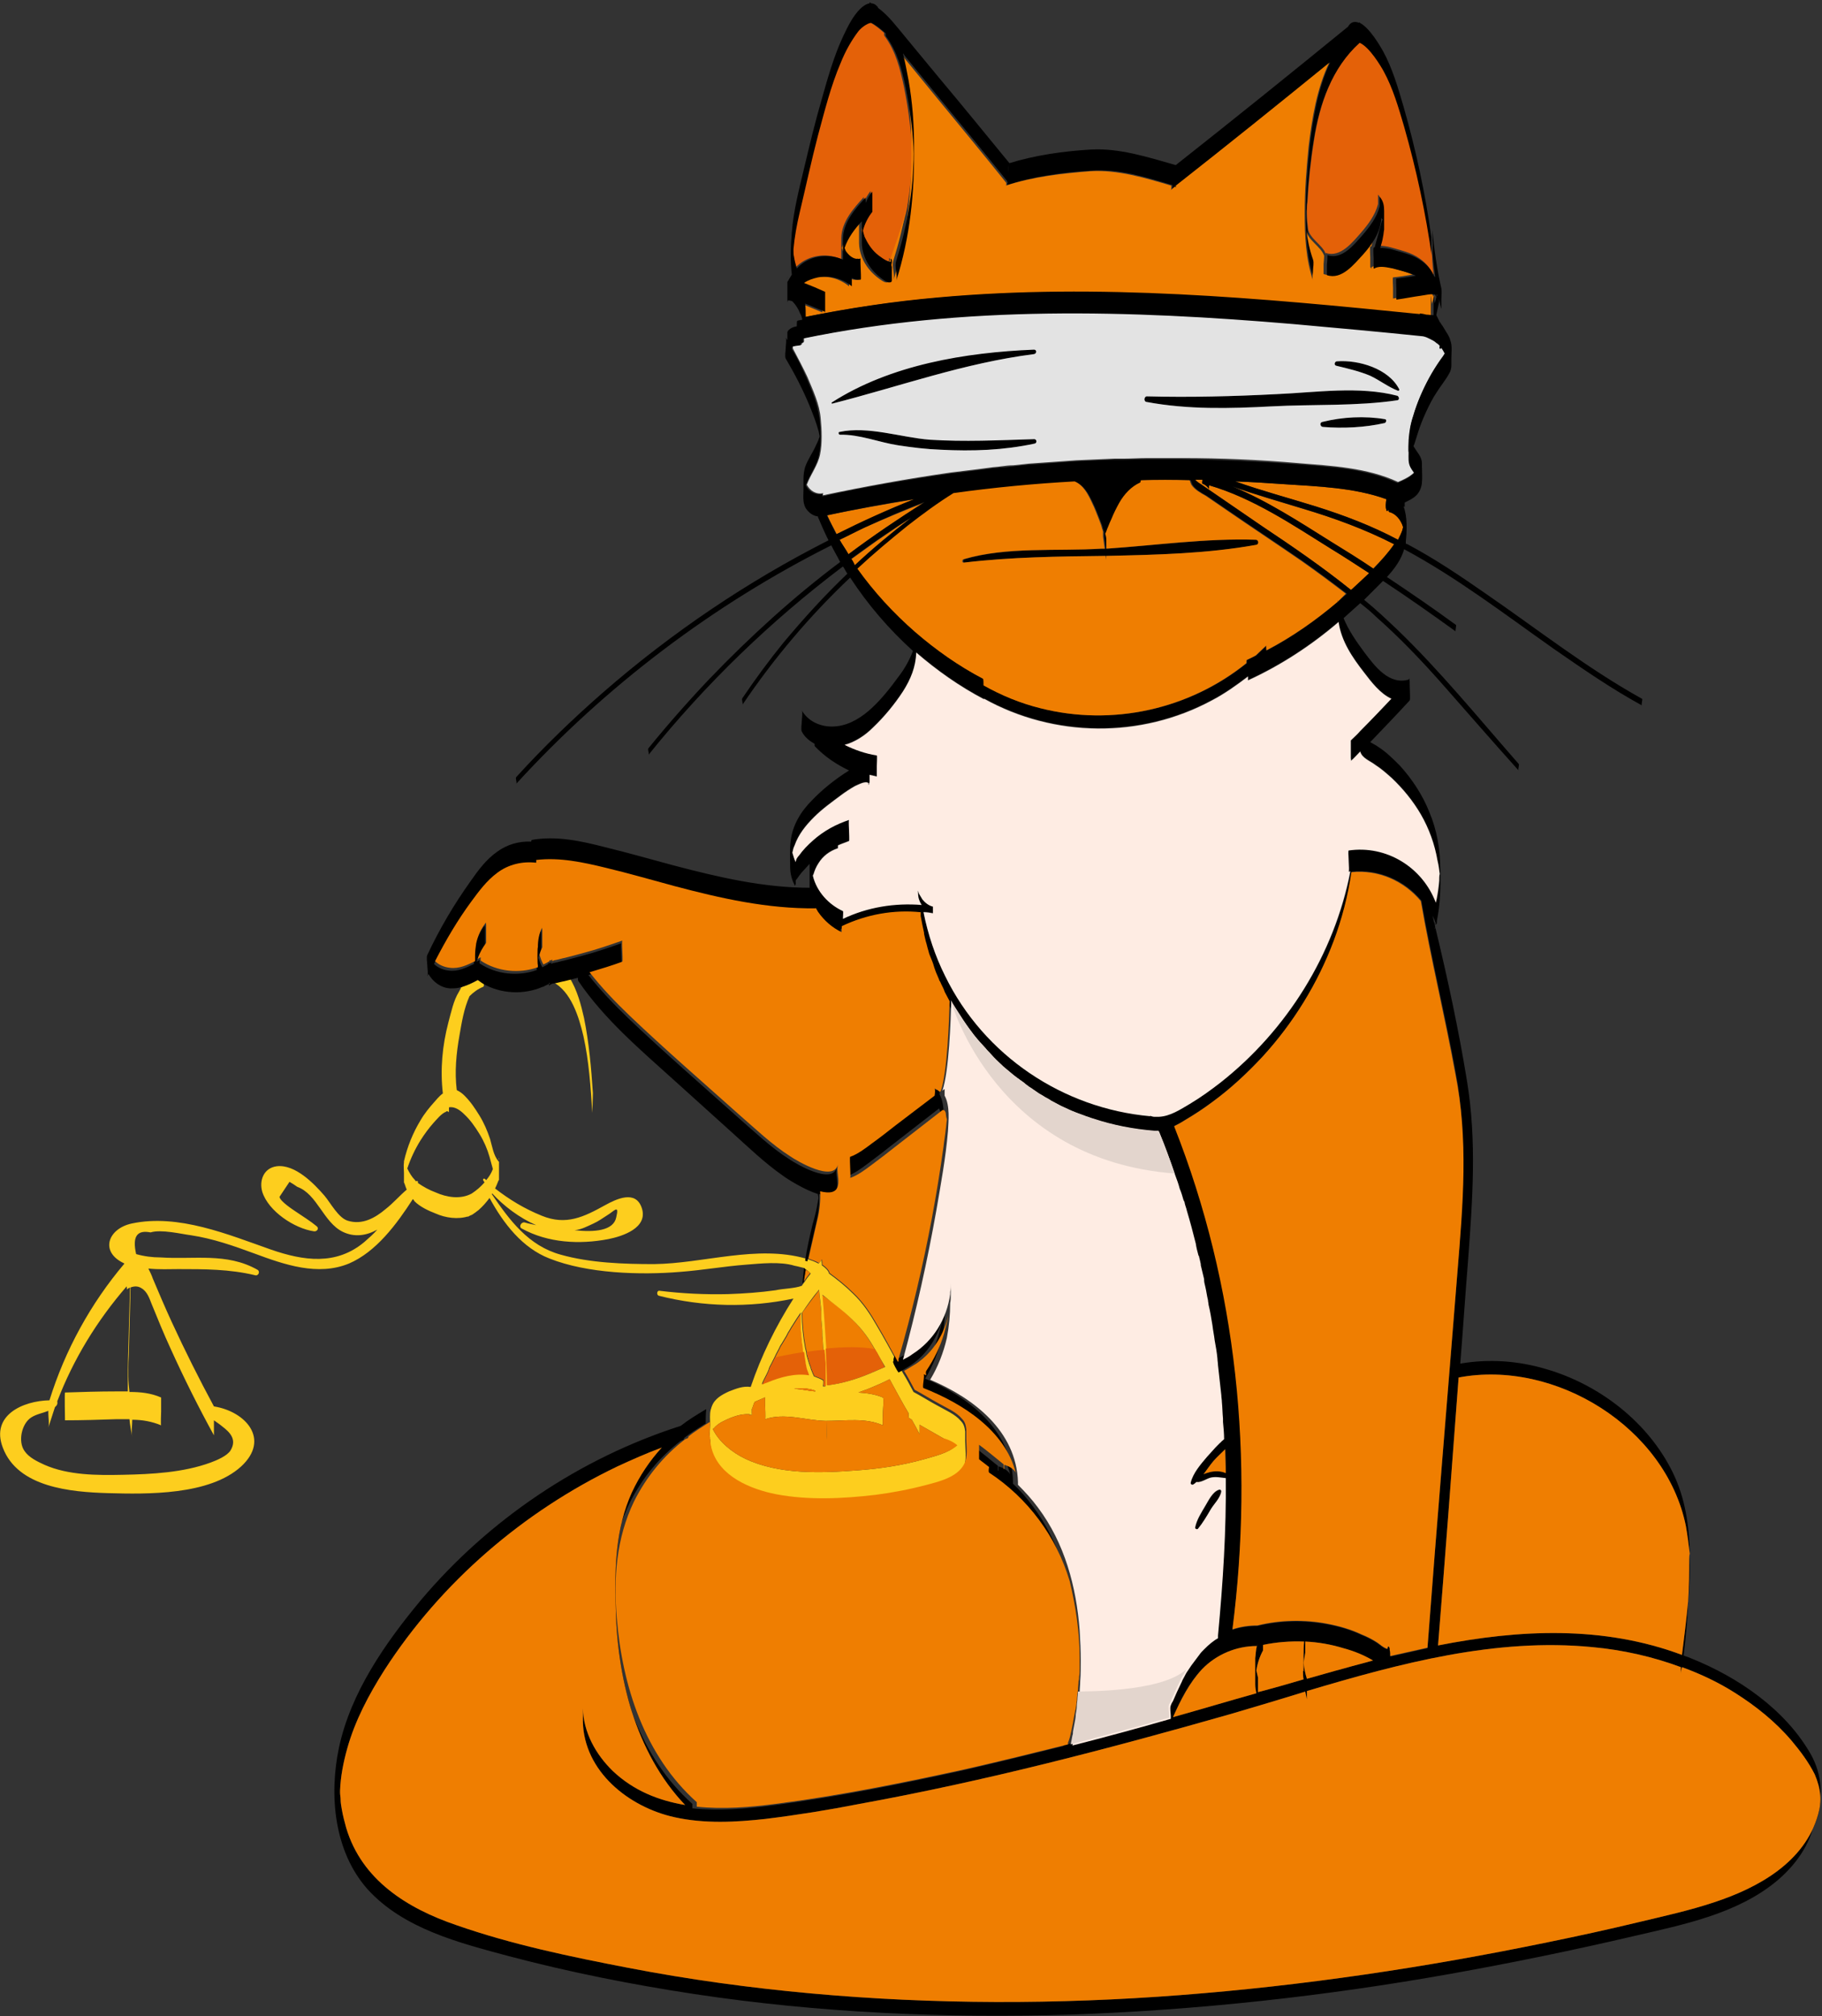 <svg version="1.1" id="Слой_1" xmlns="http://www.w3.org/2000/svg" x="0" y="0" viewBox="0 0 327.9 362.7" style="enable-background:new 0 0 327.9 362.7" xml:space="preserve">
  <rect x="0" y="0" width="327.9" height="362.7" fill="#333333" stroke="none"/>
  <style>
    .st3{fill:#e46108}.st4{fill:#ef7e01}.st6{fill:#fdce1e}.st7{fill:#feece3}.st9{fill:#e3d5cd}
  </style>
  <g id="Слой_2_00000008106987197878470520000011409481990228947115_">
    <path d="M181.4 30.9c0 .3-.2 1.6 0 1.9l-.1-.1c0-1-.4-3.1-.1-3.2.1 0 .2-.1.3-.1 0 .4-.1 1.2-.1 1.5z"/>
    <path d="M181.4 30.9c0 .3-.2 1.6 0 1.9l-.1-.1c0-1-.4-3.1-.1-3.2.1 0 .2-.1.3-.1 0 .4-.1 1.2-.1 1.5z"/>
    <path d="M257.6 46.5c-1.1-8-2.7-15.8-5-23.5-1-3.4-2-6.8-3.7-10-.5-1-2.5-4.3-4.3-5.1-5 4.5-7.2 11-8.2 17.4-.6 3.7-1 7.5-1.2 11.3 0 .5 0 .9-.1 1.4v.6c0 .9.1 1.8.2 2.7.2 1.8.6 3.5 1.2 5.3.2.5 0 1.3 0 1.9 0 .5-.2 1.4 0 1.9-1.3-3.9-1.5-8-1.5-12.1 0-4 .3-8 .7-12 .6-5.1 1.5-10.5 3.7-15.1-9.1 7.5-18.4 14.8-27.6 22.1 0 .2 0 .3.1.3-.1 0-.2-.1-.3-.1-.2.2-.5.4-.7.6.1-.1.1-.4.1-.8-4.7-1.4-9.7-3-14.6-2.6-5 .3-10.3 1-15.2 2.6.1 0 .1-.2.1-.5 0 .1.1.1.1.1-.2-.2 0-1.6 0-1.9 0-.3.1-1.1.1-1.6 4.8-1.5 9.9-2.2 14.8-2.5 5.1-.3 10.4 1.4 15.3 2.8 10.4-8.2 20.7-16.5 31-24.9.5-.9 1.2-1 2-.7l.2-.2s-.1.1-.1.2c1.8.9 3.7 4.2 4.2 5.1 1.7 3.1 2.7 6.6 3.7 10 2.2 7.7 3.9 15.5 5 23.5 0 .7-.1 1.4 0 2.1v.1c-.1.5-.1 1.1 0 1.6z"/>
    <path d="M257.5 44.9v-.1c-.1-.7 0-1.4 0-2.1v.1c.2.7.1 1.4 0 2.1zM160.1 47.1v.7c-.1-.2-.1-.4 0-.7z"/>
    <path d="M160.1 47.1v.7c-.1-.2-.1-.4 0-.7zM141.7 49.9c0 .1 0 .1-.1.1l.1-.1zM246.9 48.7v-.5c.1 0 .1 0 .2-.1-.1.3-.1.5-.2.6zM257.5 44.9v-.1c-.1-.7 0-1.4 0-2.1v.1c.2.7.1 1.4 0 2.1zM186.1 63.7c-12.6 1.6-24.1 5.8-36.3 8.9-.2 0-.3-.2-.1-.3 10.6-6.8 24.1-9 36.4-9.5.5.1.5.8 0 .9zM186.2 79.8c-5.6 1.2-11.2 1.4-16.9 1.1-2.6-.1-5.1-.4-7.7-.8-3.3-.5-7-2-10.4-1.8-.3 0-.4-.5-.1-.6 5.1-1.1 11.1 1 16.2 1.4 6.2.4 12.4.1 18.7-.1.6-.1.7.7.2.8zM244.6 73.7s0-.1 0 0c0-.1 0 0 0 0zM251.5 72c-7.4 1.1-15.2.7-22.6 1.1-7.6.4-15.1.6-22.6-.8-.6-.1-.4-1 .1-1 7.8.2 15.6 0 23.4-.4 7-.3 14.8-1.5 21.7.3.3.2.4.7 0 .8zM251.6 70.3c-1.8-.7-3.3-1.9-5-2.7-1.9-.8-4-1.3-6.1-1.8-.5-.1-.3-.8.1-.8 3.9-.3 9.3 1.3 11.2 5 .1.1 0 .3-.2.3zM249.2 76.1c-3.6.8-7.5 1-11.1.7-.5-.1-.6-.8-.1-.9 3.6-.9 7.6-1.1 11.2-.5.4 0 .3.6 0 .7z"/>
    <path class="st3" d="M164 31c-.1 1.8-.3 3.6-.6 5.4 0 .2-.1.4-.1.7-.6 3.3-2.1 6.9-3.1 10.1v-.5c0-.1-.1-.2-.2-.3v.6c-.6.1-2.3-1.2-2.6-1.5-.9-.8-1.6-1.9-2.1-3-.1-.3-.2-.7-.3-1.1.3-1.2.9-2.4 1.7-3.4v-3.2c0-.1-.1-.5 0-.5-.5.7-.9 1.3-1.2 2.1v-.5c0-.1-.1-.5 0-.5-1.9 2.1-4 4.4-4.1 7.4V46.6c-1.4-.6-3-.8-4.5-.5-1.5.3-2.8 1-3.8 2.1-.2-.7-.4-1.4-.5-2.1-.1-.4-.1-.8-.1-1.1v-.3c.2-2.2.6-4.4 1.1-6.5 1.1-4.6 2.1-9.3 3.3-13.9 1.2-4.4 2.3-8.9 4.1-13.1.8-2 1.9-4 3.2-5.7.5-.6 1.5-1.4 2.3-1.5 1 .5 1.8 1.2 2.6 1.9 0 .3 0 .5.1.6 2 2.7 2.8 5.9 3.5 9.2.7 3.5 1.2 7 1.4 10.6.1 1.6 0 2.6-.1 4.7zM258 49.4c-.1 0-.1 0-.2-.1-.7-1.8-2.4-3.1-4.2-3.8-1.1-.4-2.2-.7-3.3-1-.7-.2-1.5-.3-2.2-.3.2-.7.4-1.3.5-2 .1-.4.1-.8.2-1.3v-3.3c0-.9-.1-1.8-.8-2.6v1.7c-.5 2-1.8 3.7-3.1 5.2-1.5 1.7-3.7 4.5-6.3 3.6v.2c-.6-1.7-3-2.8-3.2-4.6-.1-.9-.2-1.8-.2-2.7v-.6c0-.5 0-.9.1-1.4.2-3.8.6-7.6 1.2-11.3 1-6.4 3.2-12.9 8.2-17.4 1.8.8 3.8 4.2 4.3 5.1 1.7 3.1 2.7 6.6 3.7 10 2.2 7.7 3.9 15.6 5 23.5-.1-.5 0-1.1 0-1.7 0 1.8.1 3.3.3 4.8z"/>
    <path class="st4" d="M258 53.5c-.1.3-.1.6-.2.8 0 .1-.1.3-.1.4v-.1c0-.2-.1-.4-.1-.7 0-.3-.1-.6-.1-.8v3.7c-.4 0-.9-.1-1.3-.1-.4-.1-.8-.2-1.2-.2v.1c-28.8-2.9-57.8-5.6-86.6-3-8 .7-16 1.9-23.9 3.5 0-.8 0-1.6-.1-2.4l3.6 1.5v-3.7c-1.3-.6-2.5-1.1-3.8-1.6.7-.5 1.6-.8 2.5-1 2.2-.4 4.4.2 6.1 1.6V50c.5.3 1 .4 1.6.3.1 0 0-1.7 0-1.9 0-.1-.1-1.9 0-1.9-1 .3-1.9-.3-2.5-1.1-.2-.2-.3-.5-.4-.8.6-1.8 1.8-3.4 3.1-4.8V43.7c0 .8.2 1.7.5 2.5.6 1.6 1.8 3 3.2 4 .3.2.8.6 1.2.6.4 0 .5-.1.5-.4v.1-3.2c1-3.1 2.5-6.8 3.1-10.1-.5 3.2-1.3 6.4-2.3 9.6-.4 1.1.3 2.5 0 3.6 2.5-7.9 3.3-15.9 3.2-24.2 0-4-.3-8-1-11.9-.3-1.6-.6-3.2-1-4.8.1.1.2.2.3.4l6.3 7.7c4.2 5.1 8.4 10.2 12.5 15.3 0 .3 0 .5-.1.5 4.8-1.6 10.1-2.2 15.2-2.6 4.9-.3 9.9 1.2 14.6 2.6 0 .4 0 .7-.1.8.2-.2.5-.4.7-.6.1 0 .2.1.3.1 0 0-.1-.1-.1-.3 9.3-7.3 18.5-14.7 27.6-22.1-2.2 4.6-3.1 10-3.7 15.1-.4 4-.7 8-.7 12 0 4.1.2 8.2 1.5 12.1-.2-.5 0-1.4 0-1.9s.2-1.3 0-1.9c-.6-1.7-1-3.5-1.2-5.3.2 1.8 2.6 2.9 3.2 4.6 0 .5-.1 1.4-.1 1.5v1.8c2.7.9 4.9-2 6.5-3.7 1.6-1.8 3.1-3.9 3.3-6.5V39c.1.1.1.2.2.3 0 .1 0 .1-.1.2-.4 1.6-.9 3.2-1.3 4.8-.1 0-.2 0-.2.1-.1.1 0 1.7 0 1.9v1.8h.1c0 .1.1.4 0 .5 0-.2.1-.4.2-.6 1-.4 2.1-.1 3.2.1 1.1.3 2.3.6 3.4 1 .2.1.5.2.7.3-1.2.2-2.4.4-3.5.5-.1 0 0 1.7 0 1.9v1.9c1.5-.2 2.9-.5 4.4-.7.8-.1 1.8-.4 2.6-.2.2.4.3.6.3.7z"/>
    <path d="M259.6 58.7c-.1-.2-.2-.3-.3-.5.1.2.2.3.3.5z"/>
    <path d="M259.6 62.5c0 .1 0 .1-.1.1h-.2c-.1-.1 0-.4 0-.5-.1 0-.1-.1-.1-.1-.2-.1-.3-.3-.5-.4-.3-.3-.7-.5-1.1-.7-.4-.2-.9-.4-1.3-.5-7.8-.8-15.5-1.6-23.3-2.2-29.4-2.5-59.3-3.5-88.3 2.6v.6c0 .1-.1.3-.3.2-.2-.1-.1-.5-.1-.7V62c-.5 0-1.1.1-1.6.3v.4c.9 1.7 1.8 3.4 2.6 5.1 1 2.4 2.2 4.9 2.4 7.5.2 2 .3 4.4-.1 6.4s-1.7 3.6-2.4 5.5c.6 1.1 1.7 1.8 3 1.5-.1 0-.1.2-.1.4 7.6-1.6 15.3-3 23-4.1 1.6-.2 3.3-.4 4.9-.6.8-.1 1.6-.2 2.3-.3.6-.1 1.2-.1 1.8-.2.8-.1 1.5-.2 2.3-.2.9-.1 1.9-.2 2.8-.3 2.8-.2 5.7-.4 8.5-.6l6.9-.3h1.6c1.4 0 2.8-.1 4.2-.1H212.8c6.9 0 13.8.3 20.7.9 6.1.5 12.5.8 18.1 3.4.5-.2.9-.4 1.3-.6.6-.3 1.2-.7 1.7-1.2-.3-.3-.5-.7-.7-1.1-.3-.8-.3-1.7-.3-2.6v-2.4.2c.1-1.5.3-2.8.8-4.3.7-2.4 1.7-4.7 2.9-6.9.6-1.1 1.3-2.2 2-3.2.3-.4.6-.8.8-1.2-.1-.3-.3-.6-.5-.9zm-109.9 9.9c10.6-6.8 24.1-9 36.4-9.5.5 0 .5.7 0 .8-12.6 1.6-24.1 5.8-36.3 8.9-.1.1-.2-.2-.1-.2zm36.5 7.4c-5.6 1.2-11.2 1.4-16.9 1.1-2.6-.1-5.1-.4-7.7-.8-3.3-.5-7-2-10.4-1.9-.3 0-.4-.5-.1-.5 5.1-1.1 11.1 1 16.2 1.4 6.2.4 12.5.1 18.7-.1.6-.1.7.7.2.8zm63-3.7c-3.5.8-7.5 1-11.1.7-.5 0-.7-.8-.1-.9 3.6-.9 7.6-1.1 11.2-.5.4 0 .3.6 0 .7zm2.3-4.1c-7.4 1.1-15.2.7-22.6 1.1-7.6.4-15.1.6-22.6-.8-.5-.1-.4-1 .1-1 7.8.2 15.6 0 23.4-.4 7-.3 14.8-1.5 21.7.3.3.2.4.7 0 .8zm.1-1.7c-1.8-.7-3.3-1.9-5-2.7-1.9-.8-4-1.3-6.1-1.8-.5-.1-.3-.8.1-.8 3.9-.3 9.3 1.3 11.2 5 .1.1 0 .3-.2.3z" style="fill:#e3e3e3"/>
    <path class="st4" d="M164.6 89.8c-4.8 1.9-9.4 4-14 6.3-.6-1.1-1.2-2.2-1.7-3.4 5.1-1.1 10.4-2 15.7-2.9zM166.4 90.4c-4.7 2.9-9.3 6-13.7 9.3-.5-.9-1.1-1.7-1.6-2.6 1.5-.7 3-1.5 4.5-2.2 3.6-1.6 7.2-3.1 10.8-4.5zM164.1 93.1c-3.5 2.7-6.9 5.5-10.2 8.6-.2-.4-.5-.7-.7-1.1 2.1-1.5 4.1-3 6.2-4.4 1.6-1.1 3.2-2.2 4.7-3.1zM252.5 94.8c0 .2-.1.3-.1.5-.2.6-.5 1.2-.8 1.8-4.7-2.5-9.7-4.4-14.8-6-4.8-1.5-9.7-2.8-14.5-4.5 2.9.1 5.9.3 8.8.5 6 .4 12.6.6 18.4 2.7-.1.6-.2 1.5 0 1.9 0 .3.2.3.4 0 0 .2 0 .3.1.4 1.2.3 2.1 1.4 2.5 2.7zM246.4 103.1c-1 1-2 1.9-3 2.8-.1.1-.2.2-.3.2-5.1-4.1-10.5-7.8-15.9-11.4-2.3-1.6-4.7-3.2-7-4.8-1.2-.8-2.3-1.6-3.5-2.4-.5-.4-1.2-.7-1.6-1.2h1.3c0 .3-.1.7 0 .7.5.2.9.5 1.2 1-.1-.2 0-.5 0-.7 7.9 2.3 15 7.1 21.9 11.4 2.3 1.4 4.6 2.9 6.9 4.4zM250.9 97.9c-1.1 1.6-2.4 3-3.8 4.4-2.5-1.7-5.1-3.3-7.7-4.9-5.6-3.5-11.4-7.3-17.7-9.9 4.2 1.5 8.5 2.7 12.7 4 5.8 1.7 11.3 3.7 16.5 6.4zM159.2 245.9c-.9.4-1.9.8-2.8 1.2-2.4 1-5 1.8-7.6 2.1 0-2.2-.1-4.4-.2-6.6-.2-3.2-.4-6.5-.7-9.7 1.9 1.4 3.8 2.7 5.4 4.4 1.7 1.6 3 3.4 4.1 5.4.1.2.2.4.3.5.6 1 1.1 1.9 1.5 2.7z"/>
    <path d="M240.8 108.2v-.2c-.1.1 0 .1 0 .2zM253.7 125.3v.5l-.1.1c.1-.2 0-1.7 0-1.9 0-.2-.1-1.9 0-1.9l.1-.1c-.1.1 0 .5 0 .6v2.7zM244.6 131.5zM258.3 166.2c0 .2-.1.4-.1.6 0 .1 0 .2-.1.3 0-.1 0-.2.1-.3v-.9s.1.1.1.3zM258.5 165.9v.5c0-.1-.1-.2-.1-.3.1-.2.1-.5.1-.7v.5z"/>
    <path class="st4" d="M148.6 249.3h-.4c.1-.5.1-1 0-1.1-.5-.3-1.1-.5-1.6-.7-.1-.1-.1-.3-.2-.4-.1-.3-.3-.7-.4-1v-.1c-.1-.3-.2-.5-.3-.8-.1-.3-.2-.7-.3-1-.1-.3-.2-.7-.2-1-.1-.3-.1-.5-.2-.8-.4-2.1-.6-4.2-.6-6.3 1-1.4 2-2.7 3-4 .1 1.3.3 2.5.4 3.8v1.4c.1 1 .2 1.9.2 2.9v.2c.1.8.1 1.7.2 2.5 0 .5.1.9.1 1.4 0 .4.1.8.1 1.2v.2c.2 1.1.2 2.4.2 3.6.1 0 .1 0 0 0z"/>
    <path class="st4" d="M145.6 247.4c-2.5-.4-5.1.3-7.5 1.3-.3.1-.6.2-.9.4.2-.6.5-1.1.8-1.7.2-.4.4-.8.5-1.2.1-.3.3-.6.4-.8l.6-1.2c.3-.7.7-1.3 1-2 .1-.1.1-.2.2-.3l.9-1.5.3-.6c.3-.4.5-.9.8-1.3.5-.8 1-1.6 1.5-2.3v2.5c0 .4 0 .8.1 1.2 0 .4 0 .7.1 1.1v.2c0 .2 0 .5.1.7 0 .3.1.7.1 1v.2c.1.4.1.9.2 1.3 0 .2.1.5.1.8.1.3.1.6.2.9.2.5.4.8.5 1.3z"/>
    <path d="M99.1 176.5c-.1 0-.1.1-.2.1v-.2c.1 0 .1 0 .2.1zM98 177.4c0-.1-.1-.1-.1-.2h.1v.2z"/>
    <path d="M99.1 176.5c-.1 0-.1.1-.2.1v-.2c.1 0 .1 0 .2.1zM167.9 163c-.1 0-.1 0 0 0-.1 0-.1 0 0 0zM167.9 163.4v-.4.4zM167.9 164.3c-.1 0-.1 0 0 0-.1-.1-.1 0 0 0z"/>
    <path class="st6" d="M106.6 200.2c-.3-4.6-.6-9.3-1.6-13.8-.8-3.4-2.2-8.1-5.6-9.8.2-.1.3-.1.5-.1.6-.1 1.2-.3 1.8-.4.3-.1.5-.1.8-.2 1.4 2.2 2.1 5 2.6 7.2.9 4.4 1.3 9 1.6 13.5 0 1.1-.1 2.7-.1 3.6zM72.7 212.5c0 .1 0 .2-.1.3.1-.1.1-.2.1-.3z"/>
    <path d="M72.7 208.8z"/>
    <path class="st6" d="M86 217.6c-.3.4-.7.7-1.1.8.4-.2.8-.5 1.1-.8zM89.8 212.4c0-.1 0-.1 0 0v-.2.2zM84.9 218.4c-.2.2-.5.3-.7.5v-.2c.3 0 .5-.1.7-.3zM89.8 208.6c0-.1-.1-.1-.1-.1s.1-.1.1-.2v.3zM89.8 212.1v-3.2 3.2z"/>
    <path class="st6" d="M173.7 259.2v-1.7c-.1-.7-.2-1.3-.8-1.9-1-1.2-2.7-1.9-4.1-2.7-1.5-.8-2.9-1.7-4.4-2.5-.6-1.1-1.2-2.3-1.9-3.4-.2-.4-.4-.7-.6-1l-.3-.6v-.1c0-.1-.1-.1-.1-.2-1.2-2.2-2.4-4.4-3.7-6.6-1.2-2.1-2.5-4.1-4.3-5.8-1.3-1.3-2.8-2.5-4.3-3.6-.1-.5-.6-1-1.3-1.5v-.3c0-.1-.1-.7 0-.7-.2.2-.3.4-.5.6l-.1.1c-.4-.2-.8-.4-1.4-.6-.2-.1-.3-.1-.5-.2-.1-.1-.3-.1-.4-.1-8.8-2.5-18.4.9-27.3 1-5.4 0-11.5-.2-16.8-1.7-5.8-1.6-9.2-6.2-12.4-10.9l.1-.1c2 2.2 4.9 4.4 7.9 5.7-.8-.2-1.5-.3-2.1-.5-.6-.1-1.1.8-.5 1.1 4.7 2.6 10.4 2.9 15.6 1.9 2.5-.5 7.2-2 6-5.6-1.1-3.3-4.6-1.6-6.6-.5-3.8 2.1-7 3.7-11.4 1.9-3.2-1.3-5.8-2.9-8.4-4.9.2-.4.4-.9.6-1.4 0 0 0-.1.1-.1V209l-.1-.1c-.9-1.1-1.1-2.6-1.5-4-.5-1.5-1.1-2.9-1.9-4.2-.8-1.3-1.6-2.5-2.7-3.6-.4-.4-.8-.7-1.4-1-.4-3.3-.1-6.5.5-9.9.4-2.3.8-4.8 1.8-7 .7-.7 1.5-1.3 2.5-1.7 0 0 .1-.2.1-.5-.4-.2-.7-.4-1-.7H86c-.9.5-1.8.9-2.7 1.2-.1 0-.2.1-.3.1-.1.3-.3.6-.4.8-1 1.6-1.4 3.7-1.9 5.5-1.1 4.2-1.5 8.5-1 12.8-.7.5-1.3 1.3-1.5 1.5-.9 1-1.8 2.1-2.5 3.3-1.4 2.3-2.4 4.8-3 7.4v.2c-.1.6 0 1.3 0 1.9V212.7c.2.4.3.9.5 1.3-1.3 1.1-2.4 2.4-3.8 3.5-1.9 1.6-4.2 2.9-6.8 2.1-1.7-.5-3.1-3.2-4.2-4.5-1.9-2.2-5.3-5.7-8.6-5.3-2.3.3-3.2 2.5-2.6 4.6 1.1 3.5 5.8 6.6 9.3 7.1.5.1 1-.5.5-.9-1.2-1-2.4-1.7-3.7-2.6-.6-.4-2.9-1.9-3-2.7l1.8-2.7c.5.3 1 .6 1.4.9 3.6 1.3 4.7 6.4 8.2 8.1 2.1 1 4.2.7 6.2-.4-.7.8-1.5 1.5-2.3 2.2-5.1 4.3-11 3.4-16.8 1.4-7.7-2.7-16.7-6.5-25.1-4.7-4.2.9-5.8 5-1.5 7.1.1 0 .1.1.2.1-6.1 7.2-10.7 15.6-13.5 24.6-4.8.1-10.6 2.7-8.4 8.5 2.7 7.2 12.3 8 18.9 8.2 7.1.2 18.3.4 24-4.8 5.3-4.9.8-9.9-4.9-10.8-2.7-5-5.2-10-7.6-15.2-1.2-2.6-2.3-5.2-3.4-7.8-.2-.6-.5-1.2-.8-1.8 1.9.2 3.8.1 5.4.1 4.7 0 9.2 0 13.8 1.1.6.2 1-.7.4-1-5.5-3.1-11.4-1.8-17.4-2.2-1.5 0-3-.2-4.4-.6-.7-3.1.1-4.4 2.6-3.9 1.9-.6 5.6.3 7.2.5 4 .6 7.7 1.9 11.5 3.3 5.4 2 11.4 4.1 17 1.8 4.9-2.1 8.6-7.1 11.5-11.6.1.1.2.2.3.4 1 1 2.5 1.7 3.8 2.2 1.8.8 4 1.1 5.9.5.2-.1.5-.2.7-.3.4-.3.7-.5 1.1-.8.8-.7 1.4-1.4 2-2.2 2.5 4.6 5.9 9 10.8 10.9 6.8 2.7 16.3 3 23.5 2.4 4-.3 7.9-1 11.9-1.3 2.6-.2 6.1-.6 8.7.2.6.1 1.2.3 1.7.4l.1.1c.1.1.2.2.3.2.3.2.6.5.8.7-.4.5-.8 1-1.1 1.5-.1.1-.2.3-.3.4-.1.1-.1.2-.2.3-1.3.5-3.4.5-4.7.8-2.8.4-5.7.6-8.6.7-4.1.1-8.2-.1-12.3-.6-.5-.1-.6.8-.1.9 7.9 2 16.2 2.2 24.2.5-3.2 5-5.8 10.3-7.7 15.9-1.4-.2-2.6.3-3.9.8-1.3.6-2.6 1.3-3.1 2.7-.1.2-.1.4-.2.6-.2.8-.1 1.7-.1 2.6v.2c-.1 1.8-.1 2.7 0 2.5 0 .8.1 1.5.3 2.2 1.4 4.9 7 7.2 11.6 8.1 5.8 1.1 12 .8 17.9.1 3.1-.4 6.2-1 9.2-1.8 2.3-.6 5.5-1.4 6.7-3.7.5-1.3.2-3.2.2-4.6zm-66.9-39.1c.9-.4 1.7-1 2.5-1.5 1.2-.7 2.2-2.1 1.6.4-.5 2.4-3.9 2.7-7.5 2.3 1.2-.1 2.3-.7 3.4-1.2zm-81.4 11.6c1.1.6 1.5 1.9 1.9 2.9 1.1 2.7 2.2 5.4 3.4 8 2.4 5.3 5 10.5 7.8 15.6v-2.7c.4.3.9.6 1.5 1.1 1.3 1 2.7 2.3 1.5 4.3-.6 1-2.5 1.8-3.6 2.2-4.9 1.8-10.6 2.1-15.8 2.2-4.6.1-9.8.1-14.1-1.8-1.3-.6-2.8-1.3-3.6-2.5-1.2-1.7-.5-4.9 1.2-6 .9-.6 2.1-.8 3.1-1.2v.5c0 .7.2 1.8 0 2.5.4-1.2.8-2.5 1.2-3.7 0 0 .1 0 .1-.1.3-.2.4-.6.3-.9 2.9-7.6 7.2-14.6 12.5-20.7 0 .2.1.5 0 .6.2-.2.4-.3.6-.4-.1 3.7-.2 7.3-.3 11-.1 2.6-.1 5.1-.1 7.7h-2.1c-3.1 0-6.2.1-9.2.2-.1 0 0 5 0 5 3.1 0 6.2-.1 9.2-.2h2.4c.1 1.1.3 2.1.5 3.2-.2-1 0-2.1 0-3.1 1.8 0 3.5.3 5.2 1-.1-.1 0-2.3 0-2.5v-2.5c-1.8-.8-3.7-1-5.7-1-.1-.9-.2-1.9-.2-2.8v-1.8c0-1 .1-2 .1-2.9.1-3.8.2-7.5.3-11.3.8-.3 1.4-.2 1.9.1zm62.1-19.4-.2-.2c-.2-.2-.5 0-.3.3.1.1.1.2.2.3-.7.8-1.4 1.4-2.3 2-2 1.1-4.5.7-6.5-.2-1.1-.4-2.2-1-3.2-1.7.1-.2-.1-.5-.3-.3-.1 0-.1-.1-.2-.2-.6-.6-1-1.3-1.4-2.1.6-1.8 1.4-3.5 2.4-5.1.7-1.1 1.5-2.2 2.4-3.2.3-.3 1.4-1.7 2.2-1.9v.9-1c.2 0 .4 0 .5.2v-.9c1-.2 2 .5 2.7 1.2 1.1 1 2 2.3 2.8 3.6.8 1.3 1.4 2.7 1.8 4.1.2.7.4 1.5.6 2.2-.3.8-.7 1.4-1.2 2zm65.9 25.1c1.7 1.6 3 3.4 4.1 5.4.1.2.2.4.3.5.5.9 1 1.7 1.5 2.6-.9.4-1.9.8-2.8 1.2-2.4 1-5 1.8-7.6 2.1 0-2.2-.1-4.4-.2-6.6-.2-3.2-.4-6.5-.7-9.7 1.8 1.5 3.7 2.8 5.4 4.5zm-6-5.4c.1 1.2.3 2.5.4 3.8v1.4c.1 1 .2 1.9.2 2.9v.2c.1.8.1 1.7.2 2.5 0 .5.1.9.1 1.4 0 .4.1.8.1 1.2v.2c.1 1.3.1 2.5.2 3.8l-.1-.1v.1h-.4c.1-.5.1-1 0-1.1-.5-.3-1.1-.5-1.6-.7-.1-.1-.1-.3-.2-.4-.1-.3-.3-.7-.4-1v-.1c-.1-.3-.2-.5-.3-.8-.1-.3-.2-.7-.3-1-.1-.3-.2-.7-.2-1-.1-.3-.1-.5-.2-.8-.4-2.1-.6-4.2-.6-6.3 1-1.5 2-2.9 3.1-4.2zm-.7 18.3c-1.2-.1-2.5-.4-3.8-.5 1.2-.1 2.5-.1 3.6.3.2 0 .2.1.2.2zm-9.6-1.3c.2-.6.5-1.1.8-1.7.2-.4.4-.8.5-1.2.1-.3.3-.6.4-.8l.6-1.2c.3-.7.7-1.3 1-2 .1-.1.1-.2.2-.3l.9-1.5.3-.6c.3-.4.5-.9.8-1.3.5-.8 1-1.6 1.5-2.3v2.5c0 .4 0 .8.1 1.2 0 .4 0 .7.1 1.1v.2c0 .2 0 .5.1.7 0 .3.1.7.1 1v.2c.1.4.1.9.2 1.3 0 .2.1.5.1.8.1.3.1.6.2.9l.3 1.2c-2.5-.4-5.1.3-7.5 1.3-.1.3-.4.4-.7.5zm29.2 13.5c-3.9 1.1-7.9 1.7-12 2-6.5.5-14.1.8-20.2-2.1-2.3-1.1-4.7-3-5.8-5.3 0 0 0-.1.1-.1.5-.6 1.2-1.1 1.9-1.4 1.4-.7 3-1.3 4.6-1.2v.3c0-.1.1-.2.1-.2.1 0 .3 0 .4.1-.1 0-.1-.5-.1-1.1.2-.4.3-.9.5-1.3.6-.3 1.2-.5 1.8-.8h.1v1.4c0 .2.1 2.5 0 2.5 3.5-1.2 7.2.2 10.8.3h.3v3.4c.1-1.1 0-2.3 0-3.4 3.4 0 6.9-.6 10.1.8-.1-.1 0-2.3 0-2.5 0-.2.2-2.4 0-2.5-1.4-.6-2.9-.8-4.4-.9.7-.3 1.4-.5 2.1-.8 1.2-.5 2.4-1 3.5-1.6 1.1 2 2.2 4.1 3.4 6.1 0 .5 0 .8.1.9.2.1.4.2.5.3.5.9 1 1.8 1.4 2.6v-1.7l4.2 2.4c.8.4 1.6.9 2.3 1.4-1.3 1.3-4 1.9-5.7 2.4z"/>
    <path class="st3" d="M146.7 250.3c-1.2-.1-2.5-.4-3.8-.5 1.2-.1 2.5-.1 3.6.3.2 0 .2.1.2.2zM145.6 247.4c-2.5-.4-5.1.3-7.5 1.3-.3.1-.6.2-.9.4.2-.6.5-1.1.8-1.7.2-.4.4-.8.5-1.2.1-.3.3-.6.4-.8l.6-1.2c.7-.2 2.7-.6 5.2-1 .1.4.1.9.2 1.3 0 .2.1.5.1.8.1.3.1.6.2.9.1.4.3.7.4 1.2zM148.6 249.3h-.4c.1-.5.1-1 0-1.1-.5-.3-1.1-.5-1.6-.7-.1-.1-.1-.3-.2-.4-.1-.3-.3-.7-.4-1v-.1c-.1-.3-.2-.5-.3-.8-.1-.3-.2-.7-.3-1-.1-.3-.2-.7-.2-1 1-.2 2.1-.3 3.2-.4 0 .5.1.9.1 1.4 0 .4.1.8.1 1.2V249.3c.1 0 .1 0 0 0zM159.2 245.9c-.9.4-1.9.8-2.8 1.2-2.4 1-5 1.8-7.6 2.1 0-2.2-.1-4.4-.2-6.6 3.1-.3 6.4-.4 8.9.1.1.2.2.4.3.5.5 1 1 1.9 1.4 2.7z"/>
    <path d="M258.2 166.7c0 .1 0 .2-.1.3.1-.1.1-.2.1-.3zM226.3 295.6v.5h-.1c0-.2.1-.4.1-.5zM226.4 296h-.1.1zM226.4 296h-.1.1z"/>
    <path class="st4" d="M145.8 229c-.4.5-.8 1-1.1 1.5v-.3l.3-1.8c.4.2.6.4.8.6z"/>
    <path d="M144.7 228.1c-.1.9-.2 1.9-.3 2.8.1-.1.2-.3.3-.4v-.3l.3-1.8c0-.1-.2-.2-.3-.3z"/>
    <path class="st4" d="M172.3 260c-1.6 1.4-4.3 2-6 2.5-3.9 1.1-7.9 1.7-12 2-6.5.5-14.1.8-20.2-2.1-2.3-1.1-4.7-3-5.8-5.3 0 0 0-.1.1-.1.5-.6 1.2-1.1 1.9-1.4 1.4-.7 3-1.3 4.6-1.2v.3c0-.1.1-.2.1-.2.1 0 .3 0 .4.1-.1 0-.1-.5-.1-1.1.2-.4.3-.9.5-1.3.6-.3 1.2-.5 1.8-.8h.1v1.4c0 .2.1 2.5 0 2.5 3.5-1.2 7.2.2 10.8.3h.3v3.4c.1-1.1 0-2.3 0-3.4 3.4 0 6.9-.6 10.1.8-.1-.1 0-2.3 0-2.5 0-.2.2-2.4 0-2.5-1.4-.6-2.9-.8-4.4-.9.7-.3 1.4-.5 2.1-.8 1.2-.5 2.4-1 3.5-1.6 1.1 2 2.2 4.1 3.4 6.1 0 .5 0 .8.1.9.2.1.4.2.5.3.5.9 1 1.8 1.4 2.6v-1.7l4.2 2.4c1.1.3 1.9.7 2.6 1.3z"/>
    <path class="st4" d="M146.7 250.3c-1.2-.1-2.5-.4-3.8-.5 1.2-.1 2.5-.1 3.6.3.2 0 .2.1.2.2z"/>
    <path d="M325.9 315.6c-4.6-8.1-13.1-13.9-21.6-17.3-.4-.2-.9-.3-1.3-.5.4-3.2.7-6.5.8-9.7-.3 3.2-.7 6.5-1.1 9.6-14.2-5.3-29.2-4.6-43.9-1.7 1.3-16.1 2.5-32.1 3.7-48.2 17.4-3.3 37.3 9 40.9 26.7.3 1.7.5 3.3.7 5-.1-5.1-.8-9.9-3-14.5-4.4-9.1-13.2-15.9-22.8-18.7-5-1.5-10.3-1.9-15.5-1 .5-6.2.9-12.4 1.4-18.5.8-10.9 1.6-21.5-.2-32.4-1.5-9.2-3.5-18.5-5.7-27.6 0 .1 0 .2-.1.3 0-.1 0-.2.1-.3-.2-.7-.3-1.4-.5-2.1.2.4.4.8.5 1.2.1.1.1.2.2.4.1-.2.1-.5.1-.7.6-3 .7-6.1.6-9.2 0-3.6-.6-7.1-2-10.4-1.2-3-3.1-5.9-5.3-8.3-1.2-1.2-2.4-2.4-3.8-3.3-.4-.3-1-.6-1.5-.9 2.4-2.5 4.8-5 7.1-7.5.1-.2 0-1.7 0-1.9 0-.2-.1-1.9 0-1.9-3.7 1.2-6.3-2.4-8.2-4.9-1.4-1.9-2.8-3.9-3.7-6.1l3-2.7c1 .8 2 1.6 2.9 2.5 4.3 3.8 8.2 7.9 12 12.2 4.5 5.1 9 10.3 13.6 15.4-.2-.2.2-1 0-1.2-7.2-8.2-14.1-16.7-21.9-24.2-1.9-1.8-3.8-3.6-5.9-5.3l.6-.6 2.8-2.8c4.4 2.9 8.8 6 13.1 9.1-.2-.1.2-1.1 0-1.2-4.1-3-8.2-5.8-12.4-8.6 1.4-1.5 2.6-3.2 3.1-5 9.5 5.1 18.1 11.7 26.9 17.9 5.2 3.6 10.4 7.2 15.9 10.2-.2-.1.2-1.2 0-1.2-9.9-5.5-18.8-12.5-28.1-18.9-4.6-3.2-9.2-6.3-14.1-8.9-.1 0-.2-.1-.3-.1v-.4c.2-1.9.3-4.4-.4-6.3 0 0 .1 0 .2.1v-.8c.8-.4 1.5-.7 2.1-1.3.6-.6.9-1.4 1-2.2v-.1c.1-.9 0-2 0-2.9v-.7.1c0-.5-.2-1-.5-1.5-.4-.6-.7-1-1-1.5 0-.1 0-.2.1-.3.2-.6.4-1.3.6-1.9.4-1.3.9-2.6 1.5-3.9.6-1.3 1.2-2.5 2-3.7.7-1.1 1.6-2.2 2.2-3.3.3-.5.4-1 .4-1.5v-1.2c0-1.1.2-2.3-.2-3.3-.2-.8-.7-1.4-1.1-2.1-.1-.2-.2-.3-.3-.5-.2-.2-.3-.5-.5-.7l-.6-1.2v-.1c.2-.8.3-1.5.5-2.3v-.5c.1.6.2 1.2.4 1.8v-1.8c0-.6.1-1.3 0-1.9-.8-3.5-1.3-7-1.6-10.5v1.8c.1.7 0 1.4 0 2.1.1 1.5.3 3 .5 4.5-.1 0-.1 0-.2-.1-.7-1.8-2.4-3.1-4.2-3.8-1.1-.4-2.2-.7-3.3-1-.7-.2-1.5-.3-2.2-.3.2-.7.4-1.3.5-2 .1-.4.1-.8.2-1.3V38c0-.9-.1-1.8-.8-2.6v1.7c-.5 2-1.8 3.7-3.1 5.2-1.5 1.7-3.7 4.5-6.3 3.6V46.2c0 .5-.1 1.4-.1 1.5v1.8c2.7.9 4.9-2 6.5-3.7 1.6-1.8 3.1-3.9 3.3-6.5v-.1c.1.1.1.2.2.3 0 .1 0 .1-.1.2-.4 1.6-.9 3.2-1.3 4.8-.1 0-.2 0-.2.1-.1.1 0 1.7 0 1.9v1.8h.1c.1 0 .1 0 .2-.1 1-.4 2.1-.1 3.2.1 1.1.3 2.3.6 3.4 1 .2.1.5.2.7.3-1.2.2-2.4.4-3.5.5-.1 0 0 1.7 0 1.9v1.9c1.5-.2 2.9-.5 4.4-.7.8-.1 1.8-.4 2.6-.2 0 .1.1.3.2.4V53h.1c0 .1 0 .2-.1.4-.1.3-.1.5-.2.8 0 .1-.1.3-.1.4v-.1c0-.2-.1-.4-.1-.7 0-.3-.1-.6-.1-.8v3.7c-.4 0-.9-.1-1.3-.1-.4-.1-.8-.2-1.2-.2v.1c-28.8-2.9-57.8-5.6-86.6-3-8 .7-16 1.9-23.9 3.5 0-.8 0-1.6-.1-2.4l3.6 1.5v-3.6c-1.3-.6-2.5-1.1-3.8-1.6.7-.5 1.6-.8 2.5-1 2.2-.4 4.4.2 6.1 1.6V50c.5.3 1 .4 1.6.3.1 0 0-1.7 0-1.9 0-.1-.1-1.9 0-1.9-1 .3-1.9-.3-2.5-1.1-.2-.2-.3-.5-.4-.8.6-1.8 1.8-3.4 3.1-4.8V43.7c0 .8.2 1.7.5 2.5.6 1.6 1.8 3 3.2 4 .3.2.8.6 1.2.6.4 0 .5-.1.5-.4v.1V48c-.1-.2-.1-.5 0-.7v-.5c0-.1-.1-.2-.2-.3v.6c-.6.1-2.3-1.2-2.6-1.5-.9-.8-1.6-1.9-2.1-3-.1-.3-.2-.7-.3-1.1.3-1.2.9-2.4 1.7-3.4v-3.2c0-.1-.1-.5 0-.5-.5.7-.9 1.3-1.2 2.1V36c0-.1-.1-.5 0-.5-1.9 2.1-4 4.4-4.1 7.4V46.7c-1.4-.6-3-.8-4.5-.5-1.5.3-2.8 1-3.8 2.1-.2-.7-.4-1.4-.5-2.1-.1-.4-.1-.8-.1-1.1v-.3c.2-2.2.6-4.4 1.1-6.5 1.1-4.6 2.1-9.3 3.3-13.9 1.2-4.4 2.3-8.9 4.1-13.1.8-2 1.9-4 3.2-5.7.5-.6 1.5-1.4 2.3-1.5 1 .5 1.8 1.2 2.6 1.9 0 .3 0 .5.1.6 2 2.7 2.8 5.9 3.5 9.2.7 3.5 1.2 7 1.4 10.6.1 1.8 0 2.8-.1 4.8-.1 1.8-.3 3.6-.6 5.4 0 .2-.1.4-.1.7-.5 3.2-1.3 6.4-2.3 9.6-.4 1.1.3 2.5 0 3.6 2.5-7.9 3.3-15.9 3.2-24.2 0-4-.3-8-1-11.9-.3-1.6-.6-3.2-1-4.8.1.1.2.2.3.4l6.3 7.7c4.2 5.1 8.4 10.2 12.5 15.3 0-1-.4-3.1-.1-3.2.1 0 .2-.1.3-.1 0-.1 0-.2-.1-.3-4.2-5.1-8.4-10.3-12.7-15.4-2.1-2.5-4.1-5-6.2-7.5-1.5-1.8-2.9-3.7-4.8-5.1 0-.1 0-.2-.1-.2-.3-.4-.7-.6-1.1-.6-.1-.1-.2-.1-.3-.2v.2c-.6.1-1.2.5-1.7 1-1.3 1.3-2.2 3.1-3 4.8-1.7 3.6-2.8 7.5-3.9 11.4-1.2 4.1-2.2 8.3-3.2 12.5-.9 3.8-1.9 7.6-2.2 11.5-.2 2.4-.3 5.1 0 7.6-.2.3-.4.7-.6 1 0 .1 0 .1-.1.1 0 .1-.1.2-.1.3v3.1c0 .1.1.4 0 .5.1-.1.1-.3.2-.4.2.1.5.1.7.2.6.6 1.1 1.4 1.4 2.2.2.3.3.7.4 1.1-.3.1-.6.1-.9.2-.1 0-.1.5-.1 1-.6.1-1.1.3-1.5.7-.1.1-.2.3-.2.4v1.4c-.1-.2-.2-.3-.3-.5.2.3 0 1.5 0 1.9 0 .5-.2 1.5 0 1.9 1.6 2.7 3.1 5.6 4.3 8.5.6 1.5 1.2 3 1.6 4.5.1.3.1.6.2.9 0 .1 0 .3-.1.4-.1.4-.3.8-.5 1.2-.6 1.4-1.5 2.6-2 4-.2.7-.3 1.4-.3 2.2v1.7c0 1.1-.2 2.5.4 3.5.5.8 1.3 1.4 2.2 1.5v.1c.6 1.4 1.2 2.8 1.9 4.2-14.6 7.4-28.2 16.6-40.5 27.3-5.5 4.8-10.8 9.9-15.7 15.3-.2.2.2 1 0 1.2 16.1-17.6 35.4-32.2 56.7-42.9.5 1 1.1 2 1.6 3-8.4 6.3-16.2 13.4-23.5 21-3.8 4-7.5 8.2-11 12.5-.2.2.2 1 0 1.2 10.2-12.7 22-24.1 35-33.9.3.4.5.9.8 1.3-4.1 3.9-7.9 8.1-11.5 12.4-2.6 3.2-5.1 6.6-7.4 10-.2.3.2 1 0 1.2 5.6-8.3 12.1-16 19.4-22.9 3.2 4.9 7 9.3 11.3 13.2-.6 1.6-1.5 3.2-2.5 4.5-1.6 2.2-3.4 4.5-5.5 6.3-1.9 1.6-4.1 2.8-6.6 2.8-2.2 0-4.3-1-5.4-2.9.2.3 0 1.5 0 1.9 0 .5-.2 1.5 0 1.9.5 1 1.4 1.7 2.3 2.2v.4c1.8 1.9 3.9 3.3 6.2 4.4-2.4 1.5-4.8 3.4-6.7 5.4-2 2-3.5 4.5-3.8 7.3-.2 1.5-.1 3.1-.1 4.6 0 1.3.3 2.4.9 3.5v-.3l.1.1v-.8c.1-.2.4-.5.5-.7.3-.4.6-.8.9-1.1.4-.4.7-.8 1.1-1.2v4.3c-8.3 0-16.4-1.9-24.4-4-4.1-1.1-8.3-2.3-12.4-3.3-4.3-1.1-8.8-2.1-13.2-1.3 0 0-.1.1-.1.3-2.2-.1-4.3.5-6.1 1.8-2 1.4-3.4 3.3-4.8 5.3-3 4.2-5.6 8.6-7.8 13.3-.2.4 0 1.4 0 1.9s.2 1.4 0 1.9c.1-.1.1-.2.2-.4.8 1.4 2.2 2.5 3.9 2.6.7 0 1.3 0 1.9-.2.1 0 .2 0 .3-.1 1-.3 1.8-.7 2.7-1.2h.1c.3.2.7.5 1 .7 3.2 1.8 7.3 2 10.7.5h.1c.3-.2.6-.3 1-.5v-.2c.1 0 .1 0 .2.1-.1 0-.1.1-.2.1 0 .2.1.4 0 .5.1-.3.2-.4.5-.5.2-.1.3-.1.5-.1.6-.1 1.2-.3 1.8-.4.3-.1.5-.1.8-.2.5-.1 1.1-.3 1.6-.4 0 .2 0 .5.1.6 4.7 6.9 11.1 12.3 17.3 17.9 3.4 3.1 6.8 6.1 10.2 9.2 3 2.7 6 5.6 9.3 7.9.8.6 3.8 2.5 6.3 3.3 0 .2.1.4.1.6v.2c-.1.5-.2 1.1-.3 1.6-.2 1.1-.5 2.1-.8 3.2-.5 2.1-1 4.3-1.3 6.4.1 0 .3.1.4.1.5-2.3 1.1-4.7 1.6-7 .4-1.6.6-3.4.5-5.1 1.6.4 2.9.3 3.2-1 .3-1.2-.3-2.6 0-3.8-.8 3.2-7.3-.6-8.6-1.5-3.3-2.1-6.2-4.9-9.2-7.5-6.6-5.9-13.3-11.7-19.7-17.8-2.6-2.5-5-5-7.2-7.8 2-.6 4-1.2 5.9-1.9.1-.1 0-1.7 0-1.9 0-.2-.1-1.8 0-1.9-2.3.8-4.6 1.6-6.9 2.2-1.1.3-2.2.6-3.4.9-.6.1-1.1.3-1.7.4-.2 0-.4.1-.6.2v-.3c-.1.1-.2.1-.3.2-.1 0-.1-.1-.2-.1v.2c-.3.2-.7.4-1.1.6-.3-.5-.5-1.1-.7-1.7.1-.5.3-1 .5-1.4v-3.1c0-.1-.1-.4 0-.5-.6 1.1-.8 2.4-.8 3.6-.1 0-.1 3.2 0 3.2v.4c-3.4 1.2-7.3.8-10.3-1.2v-.6c-.2.1-.3.2-.5.3v-.1c.3-1 .9-2 1.5-2.8v-3.2c0-.1-.1-.5 0-.5-.9 1.1-1.5 2.4-1.8 3.8-.1.7-.2 1.4-.2 2.1v1.1c-1.4.7-2.9 1.4-4.5 1.2-1-.1-2-.5-2.7-1.2 1.9-3.7 4-7.3 6.5-10.7 1.4-1.9 2.8-3.8 4.7-5.2 2-1.5 4.5-2.1 7-1.8v-.5c4.2-.5 8.4.4 12.5 1.4 4.2 1 8.3 2.2 12.4 3.3 8.3 2.2 16.7 4.1 25.4 4v-.1c.1.2.3.5.4.7 1.1 1.6 2.6 2.9 4.3 3.7-.1 0 0-.6 0-1.1 4.4-2.1 9.3-3 14.2-2.5v.7c.1.5.2 1 .3 1.6.1.5.2.9.3 1.4v.2c.1.4.2.9.3 1.3.2.6.3 1.2.5 1.8.1.5.3.9.5 1.4.1.2.1.3.2.5.2.5.3 1 .5 1.5 0 .1.1.2.1.3.2.5.4.9.6 1.4 0 .1.1.3.2.4.2.5.5 1 .7 1.5 0 .1.1.2.1.3.3.6.6 1.1.9 1.7.2.3.3.6.5.9.1.3.3.5.5.8.7 1.1 1.4 2.2 2.2 3.3l.9 1.2c.3.4.6.8 1 1.2.4.4.7.8 1.1 1.2.3.4.7.7 1 1.1.6.7 1.3 1.3 1.9 1.9l.3.3c.4.3.8.7 1.2 1 .8.7 1.6 1.3 2.5 1.9.3.3.7.5 1 .8.1 0 .2.1.2.1.4.3.9.6 1.3.9.4.3.9.5 1.3.8.4.2.8.4 1.2.7.6.3 1.1.6 1.7.9.4.2.9.4 1.3.6.8.4 1.6.7 2.5 1 .3.1.5.2.8.3.4.1.8.3 1.2.4 3.6 1.2 7.3 1.9 11 2.2h.9-.1c1 2.6 2 5.2 2.9 7.8.3.8.5 1.6.8 2.4.2.7.5 1.4.7 2.1.1.2.1.4.2.5.2.5.3 1 .4 1.4.6 2 1.1 3.9 1.6 5.9.2.7.4 1.5.5 2.2 0 .1 0 .2.1.2.1.4.2.9.3 1.3v.2c.2.8.4 1.6.6 2.5v.2c.1.4.2.8.2 1.1.2.9.3 1.7.5 2.5.1.3.1.5.1.8.2 1.2.5 2.5.7 3.7.1.9.3 1.8.4 2.7.2 1.1.3 2.2.5 3.3.1.4.1.8.1 1.2l.6 5.4c0 .4.1.8.1 1.2.1 1 .2 2 .2 3v.6c.1 1 .1 2.1.2 3.1-1.2.9-2.2 2.1-3.1 3.2-1.1 1.3-2.5 2.9-2.9 4.6-.1.3.3.5.5.3.2-.1.3-.2.5-.4h.1c.8 0 1.6-.7 2.5-.8.9-.2 1.8 0 2.7.1.1 9.3-.5 18.7-1.8 28v.5c-.9.6-1.8 1.3-2.5 2-.3.3-.5.6-.8.9-.2.3-.4.5-.6.8l-.9 1.2-.6.9c-.2.4-.4.8-.7 1.2-.2.3-.3.6-.4.8-.3.6-.6 1.3-.9 1.9-.2.5-.5 1.1-.7 1.6-.1.3-.2.5-.4.8-.2.4 0 1.4 0 1.9v.5h.1l-.1.3v-.7c-5.9 1.7-11.8 3.2-17.7 4.8.1-.5.2-1 .3-1.6.1-.2.1-.5.1-.7.1-.5.2-1.1.3-1.6.1-.5.2-1 .2-1.5.1-.6.2-1.1.2-1.7 0-.3.1-.7.1-1 0-.5.1-.9.1-1.4.1-.7.1-1.4.1-2.1.1-1.2.1-2.5.1-3.7 0-1.8-.1-3.6-.2-5.4-.5-7.9-2.7-15.7-7.5-22.1-1.1-1.5-2.3-2.9-3.6-4.1v-.5c-.3-9.2-8-15.1-15.8-18.4 1.4-2.3 2.4-4.8 3-7.5.5-2 .6-4.2.6-6.3 0-.4.1-.9.1-1.3v-2.2c0 .5 0 1-.1 1.5v-1 1.4c-.6 4.4-3 8.5-6.8 10.8-.6.4-1.2.7-1.7 1 2.4-8.8 4.4-17.8 6-26.8.8-4.7 1.7-9.5 2.1-14.3.1-1.8.4-4.6-.6-6.4v-1.2c-.1.1-.3.2-.4.3-.1 0-.1.1-.2.1-.2-.2-.5-.4-.9-.6.1.1.1.7 0 1.3-2.4 1.8-4.7 3.6-7.1 5.4-1.4 1.1-2.8 2.2-4.2 3.2-1.2.9-2.5 1.9-3.9 2.4-.1 0 0 1.7 0 1.9 0 .2.1 1.8 0 1.9 1.4-.5 2.6-1.4 3.8-2.3 1.5-1.1 2.9-2.2 4.3-3.3 2.8-2.2 5.7-4.4 8.5-6.6.1.2.2.5.3.8 0 .2.1.9.2 1.1v.2c-.1.6-.1 1.1-.2 1.7-.1 1-.3 2.1-.4 3.1-.6 4.3-1.3 8.6-2.1 12.9-1.6 8.5-3.6 17-6 25.3v-1.3 1.7s-.1 0-.1.1.1.1.1.2v.1l.3.6c.2.4.4.7.6 1 .8-.4 1.5-.9 2.2-1.3 3.1-2.1 5-5.3 5.8-8.8-.2 1.2-.5 2.3-.8 3.4-.7 2.4-1.8 4.6-3.2 6.7-.1.1-.1.5 0 .8-.2-.1-.3-.1-.5-.2.3.1-.3 2.4 0 2.5 7.1 2.8 14.6 7.6 16.6 15.2-.4-.7-1.3-1.2-2.1-1.4v.8l-.1-.1v-.8c-1.5-1.2-2.9-2.4-4.4-3.5v2.6c.6.5 1.2.9 1.8 1.4-.1.5-.1.9 0 1 7 4.6 12.1 11.5 14.5 19.5 1.4 4.5 2 9.2 2 13.9v1.9c0 .5 0 .9-.1 1.4v.1c0 .2 0 .5-.1.7 0 .5-.1 1.1-.1 1.6-.1.6-.2 1.3-.2 1.9-.1.5-.1.9-.2 1.4 0 .1 0 .3-.1.4-.1.7-.3 1.5-.4 2.2l-.3 1.5c0 .1-.1.3-.1.4-.1.6-.3 1.2-.5 1.7v.3c-6 1.5-12.1 3-18.2 4.4-11.4 2.5-22.8 4.8-34.4 6.3-4.6.6-9.5 1-14.2.5v-.8c-9.4-8.4-13.4-20.9-14.4-33.1-.6-7.2-.1-14.4 3.1-21 2.2-4.4 5.3-8.2 9.2-11.2.2-.1.3-.1.5-.2 0 0 .1-.1.1-.3 1-.8 2.1-1.5 3.2-2.2.2-.1.4-.3.7-.4 0-.8 0-1.7.1-2.6-.1 0-.1.1-.2.1-1.5.9-3 1.8-4.4 2.9-18.1 5.8-34.5 16.8-46.8 31.4-6.4 7.7-12.6 16.6-14.7 26.5-1.8 8.5-.9 18.6 5.1 25.4 6.5 7.2 16.6 9.7 25.5 12.1 11 2.9 22.1 5.1 33.3 6.8 22.5 3.4 45.2 4.4 67.9 3.7 22.8-.8 45.6-3.3 68.1-7.3 11.2-2 22.4-4.3 33.5-6.9 8.6-2 18.1-3.9 25.2-9.7 3.4-2.8 6.2-6.6 7-11 1.7-3.9 1.3-8.3-.7-11.9zm-82.5-209.7c-.1.1-.2.2-.3.2-5.1-4.1-10.5-7.8-15.9-11.4-2.3-1.6-4.7-3.2-7-4.8-1.2-.8-2.3-1.6-3.5-2.4-.5-.4-1.2-.7-1.6-1.2h1.3c0 .3-.1.7 0 .7.5.2.9.5 1.2 1-.1-.2 0-.5 0-.7 7.9 2.3 15 7.1 21.9 11.4 2.3 1.4 4.6 2.9 6.9 4.4-1 .9-2 1.9-3 2.8zm3.8-3.6c-2.5-1.7-5.1-3.3-7.7-4.9-5.6-3.5-11.4-7.3-17.7-9.9 4.2 1.5 8.5 2.7 12.7 4 5.6 1.7 11.1 3.7 16.4 6.4-1.1 1.6-2.4 3-3.7 4.4zm5.3-7.5c0 .2-.1.3-.1.5-.2.6-.5 1.2-.8 1.8-4.7-2.5-9.7-4.4-14.8-6-4.8-1.5-9.7-2.8-14.5-4.5 2.9.1 5.9.3 8.8.5 6 .4 12.6.6 18.4 2.7-.1.6-.2 1.5 0 1.9 0 .3.2.3.4 0 0 .2 0 .3.1.4 1.2.3 2.1 1.4 2.5 2.7zM145 87.3c.7-1.9 2-3.5 2.4-5.5.4-2 .3-4.4.1-6.4-.3-2.6-1.4-5.2-2.4-7.5-.8-1.8-1.6-3.5-2.6-5.1v-.4c.5-.2 1.1-.2 1.6-.3V61c0 .2-.1.6.1.7.2.1.3 0 .3-.2v-.6c29-6 58.9-5.1 88.3-2.6 7.8.7 15.6 1.4 23.3 2.2.5.1.9.3 1.3.5s.8.4 1.1.7c.2.1.3.2.5.4l.1.1c0 .1-.1.4 0 .5.1.1.1.1.2 0 0 0 0-.1.1-.1.2.3.4.6.6 1-.2.4-.5.8-.8 1.2-.7 1-1.4 2.1-2 3.2-1.2 2.2-2.2 4.5-2.9 6.9-.5 1.5-.7 2.9-.8 4.3V79v.3c0 .1-.1 1.7 0 2.1 0 .9-.1 1.8.3 2.6.2.4.5.8.7 1.1-.5.5-1.1.9-1.7 1.2-.4.2-.9.4-1.3.6-5.6-2.6-12-2.9-18.1-3.4-6.9-.5-13.8-.8-20.7-.9H206.3c-1.4 0-2.8.1-4.2.1h-1.6l-6.9.3c-2.8.2-5.7.4-8.5.6-.9.1-1.9.2-2.8.3-.8.1-1.5.2-2.3.2-.6.1-1.2.1-1.8.2-.8.1-1.6.2-2.3.3-1.6.2-3.3.4-4.9.6-7.7 1.1-15.4 2.4-23 4.1 0-.2 0-.4.1-.4-1.5.2-2.6-.5-3.1-1.6zm3.8 5.4c5.2-1.1 10.5-2.1 15.7-2.9-4.8 1.9-9.4 4-14 6.3-.5-1.1-1.1-2.2-1.7-3.4zm3.9 7c-.5-.9-1.1-1.7-1.6-2.6 1.5-.7 3-1.5 4.5-2.2 3.5-1.6 7.1-3.2 10.8-4.6-4.7 3-9.3 6.1-13.7 9.4zm.5.8c2.1-1.5 4.1-3 6.2-4.4 1.5-1 3.1-2.1 4.6-3-3.5 2.7-6.9 5.5-10.2 8.6-.1-.4-.3-.8-.6-1.2zm1.3 1.9c2.9-2.7 5.9-5.2 9-7.7 2.7-2.1 5.4-4.1 8.3-5.9 7.2-1 14.5-1.7 21.8-2.1 1.6.7 2.4 2.3 3.1 3.8.5 1 .9 2.1 1.3 3.1.2.5.4 1 .5 1.5.1.2.1.4.2.6v.8c.1.7.2 1.5.3 2.2h-.6c-8 .5-17-.4-24.8 1.9-.3.1-.3.7.1.6 8.4-1 17-1.1 25.5-1.2 0 .2.1.5.1.8v-.8c9.1-.2 18.1-.4 27-2 .5-.1.4-.9-.1-.9-8.9-.3-18 1-26.9 1.6v-1.6c0-.4-.1-.8-.2-1.1.2-.3.3-.8.5-1.2.2-.5.4-1 .6-1.4.4-1 .9-2 1.4-2.9.9-1.6 2.2-3 3.8-3.7 0 0 .1-.2.1-.4 2.9-.1 5.8-.1 8.8 0 .1.3.2.6.3.8.6.9 1.7 1.5 2.6 2 1.2.8 2.3 1.6 3.5 2.4 4.5 3.1 9.2 6.2 13.7 9.3 2.7 1.9 5.4 3.9 8 5.9-.5.5-1.1.9-1.6 1.4-4 3.4-8.2 6.4-12.8 8.8 0-.3-.1-.8 0-.9-.6.6-1.3 1.2-1.9 1.8-.5.3-1 .5-1.6.8-.1 0-.1.3-.1.6-10.3 8.3-24.1 11.4-37.1 8.1-3.6-.9-7-2.3-10.2-4.1 0-.5 0-1.1-.1-1.2-4.4-2.3-8.5-5.2-12.2-8.4-3.8-3.3-7.3-7.1-10.3-11.3zm54.1 98.4h-.9c-.2 0-.5-.1-.8-.2 0 0 .1 0 .1.1-15.7-1.4-29.9-10.9-36.9-25.2-1.8-3.6-3.1-7.5-3.9-11.5.6 0 1.1.1 1.7.2V163c-.8-.2-1.4-.7-1.9-1.3-.2-.3-.4-.7-.6-1-.1-.2-.1-.4-.2-.6v-.8.3c0 .6 0 1.2.1 1.8.1.4.3.9.5 1.2l.1.1c-4.9-.4-9.8.4-14.2 2.5 0-.5.1-1.3 0-1.4-2.6-1.2-4.7-3.5-5.4-6.3 0-.1 0-.2.1-.3.2-.7.5-1.4.9-2 .8-1.3 2-2.2 3.5-2.7v-.5c.6-.3 1.3-.5 2-.8.1 0 0-1.7 0-1.9 0-.2-.1-1.8 0-1.9-2.4.8-4.6 2-6.5 3.7-.9.8-1.8 1.7-2.5 2.7-.2.2-.4.5-.5.7 0 .2-.1.3-.1.5-.3-.6-.4-1.1-.6-1.7.1-.5.2-.9.4-1.3.7-2 2-3.6 3.5-5.1 1.5-1.5 3.2-2.7 4.8-3.9.8-.6 1.7-1.2 2.6-1.7.5-.2 1.9-1 2.4-.5v.3l.1-.1v-.1c0-.1 0-.1.1-.2V139.3c.4.1.9.2 1.3.3v-1.9c0-.2.1-1.9 0-1.9-2-.3-4-1-5.8-1.9 1.9-.5 3.7-1.7 5.1-3.1 2-1.9 3.9-4.2 5.4-6.5 1.4-2.2 2.3-4.4 2.4-7 3.7 3.2 7.8 6.1 12.2 8.4v-.1c12.6 7 28.2 7.2 41 .3 2.3-1.2 4.4-2.7 6.5-4.3v.7c5.9-2.7 11.4-6.3 16.3-10.5.5 3.5 2.5 6.4 4.6 9.1 1.3 1.7 2.9 3.8 4.9 4.7-1.8 1.9-3.7 3.9-5.6 5.8-.5.6-1.1 1.1-1.7 1.7v3.2c0 .1.1.5 0 .5.6-.5 1.1-1.1 1.7-1.7.3 1.2 1.8 1.7 2.7 2.4 1.1.7 2.1 1.6 3 2.4 2 1.9 3.8 4.1 5.2 6.5 1.5 2.6 2.5 5.4 3 8.3.2.8.3 1.6.4 2.4v1.2c-.1 1.3-.3 2.7-.6 4-2.4-6.4-8.9-10.4-15.7-9.4-.2 0 .2 3.7 0 3.8h.3c-2.9 14.9-11.4 28.5-23.3 37.9-1.8 1.4-3.6 2.7-5.6 3.9-1.8 1-3.7 2.2-5.6 2.3zm9.2 64c-.3.1-.8.2-1.2.4.6-.8 1.2-1.7 1.8-2.4.7-.8 1.4-1.4 2.1-2.1.1 1.4.1 2.8.1 4.3-.9-.4-1.9-.4-2.8-.2zm-6.4-62.3c.6-.3 1.2-.6 1.8-1 1.7-1 3.4-2.1 5-3.3 3.3-2.4 6.3-5.2 9.1-8.2 5.5-6 9.9-13.1 12.8-20.8 1.5-4 2.6-8.2 3.2-12.4 4.9-.5 9.5 1.6 12.5 5.2 1.8 10.4 4.3 20.6 6.2 31 2.2 12 1.2 23.7.3 35.8-1.8 22.6-3.7 45.1-5.4 67.7-2.2.5-4.5 1-6.7 1.5 0-.4 0-.8-.1-1.1v-.4.1c-.1-.2-.1-.4-.3-.3 0 0-.1.2-.1.4-.6-.1-1.5-.9-1.8-1.1-.9-.6-1.9-1.1-2.9-1.5-1.9-.9-4-1.5-6.1-1.9-4.2-.8-8.5-.7-12.6.3-1.5 0-3 .2-4.5.7 4-30.8 1.1-61.9-10.4-90.7zm23.1 97.9v.2c0 .5 0 1 .1 1.5-2.7.8-5.5 1.6-8.2 2.3v-2.6c-.1-.4-.2-.9-.3-1.3.2-1.3.6-2.5 1.2-3.6v-1c2.4-.5 4.9-.7 7.4-.6-.1.9-.1 1.8-.1 2.6v.2c-.1.5-.1 2-.1 2.3zm.4-3.1v-2c2.3.1 4.6.5 6.9 1.2 1.8.6 3.6 1.3 5.3 2.2-1.7.5-3.4.9-5.1 1.4-2.3.6-4.6 1.3-6.8 1.9-.3-.9-.5-1.9-.6-2.9l.3-1.8zm-18.6 3c2.6-2.7 6.2-4.2 9.9-4.2 0-.2.1-.3.1-.5v.5h.1-.2c-.2.7-.2 1.5-.3 2.2v4.7c0 .5.1 1.1.2 1.6-5 1.4-10 2.9-15 4.3 1.4-3.2 2.9-6.2 5.2-8.6zm110.9 26.1c-2.4 8.6-10.8 13.2-18.7 15.8-4.5 1.5-9.1 2.5-13.7 3.6-5.4 1.3-10.9 2.5-16.3 3.6-21.8 4.5-43.9 7.8-66.1 9.5-22.1 1.7-44.3 1.7-66.4-.3-11-1-22-2.5-32.9-4.6-10.4-2-21-4.2-31-7.7-8.8-3-17-8.1-19.8-17.5-.3-1.1-.6-2.2-.8-3.4-.1-.6-.2-1.1-.2-1.7 0-.4-.1-.8-.1-1.2v-.4c.1-2.6.6-5.1 1.3-7.6 1.4-5 3.9-9.7 6.7-14.1 10.2-15.8 25-28.5 41.9-36.6 2.6-1.2 5.3-2.4 8-3.4-2.2 2.4-4 5.1-5.4 8.1-2.9 6.4-3.1 13.4-2.9 20.3.1 6.5 1 13 2.9 19.1 2 6.2 5.1 12.1 9.6 16.8-4.8-.8-9.3-2.6-13-6.1-3.1-3-5.3-7-5.4-11.3v2.4c.2 9 8.3 15.4 16.5 17.2 5.4 1.2 11 .9 16.4.3 5.7-.7 11.3-1.6 16.9-2.7 22.6-4.1 44.8-9.9 66.9-16.2 4.4-1.3 8.8-2.6 13.3-4 .1.5.2.9.3 1.4v-1.5c16.8-5 34-9.6 51.4-7.9 5.4.5 10.8 1.7 15.9 3.6v1.2c0-.4.1-.8.2-1.2 3.3 1.2 6.5 2.7 9.5 4.6 3.8 2.4 7.3 5.2 10.2 8.6 1.6 1.9 3.1 3.9 4.2 6.1 1.1 2.6 1.3 4.8.6 7.2z"/>
    <path class="st4" d="M258.1 53.1c0 .1 0 .2-.1.4 0-.1 0-.3.1-.4-.1 0 0 0 0 0z"/>
    <path d="M303.8 288.1c.1-2.5.2-5 .2-7.6v-1c.2 2.8.1 5.7-.2 8.6z"/>
    <path class="st4" d="M327.2 326.4c-2.4 8.6-10.8 13.2-18.7 15.8-4.5 1.5-9.1 2.5-13.7 3.6-5.4 1.3-10.9 2.5-16.3 3.6-21.8 4.5-43.9 7.8-66.1 9.5-22.1 1.7-44.3 1.7-66.4-.3-11-1-22-2.5-32.9-4.6-10.4-2-21-4.2-31-7.7-8.8-3-17-8.1-19.8-17.5-.3-1.1-.6-2.2-.8-3.4-.1-.6-.2-1.1-.2-1.7 0-.4-.1-.8-.1-1.2v-.4c.1-2.6.6-5.1 1.3-7.6 1.4-5 3.9-9.7 6.7-14.1 10.2-15.8 25-28.5 41.9-36.6 2.6-1.2 5.3-2.4 8-3.4-2.2 2.4-4 5.1-5.4 8.1-2.9 6.4-3.1 13.4-2.9 20.3.1 6.5 1 13 2.9 19.1 2 6.2 5.1 12.1 9.6 16.8-4.8-.8-9.3-2.6-13-6.1-3.1-3-5.3-7-5.4-11.3v2.4c.2 9 8.3 15.4 16.5 17.2 5.4 1.2 11 .9 16.4.3 5.7-.7 11.3-1.6 16.9-2.7 22.6-4.1 44.8-9.9 66.9-16.2 4.4-1.3 8.8-2.6 13.3-4 .1.5.2.9.3 1.4v-1.5c16.8-5 34-9.6 51.4-7.9 5.4.5 10.8 1.7 15.9 3.6v1.2c0-.4.1-.8.2-1.2 3.3 1.2 6.5 2.7 9.5 4.6 3.8 2.4 7.3 5.2 10.2 8.6 1.6 1.9 3.1 3.9 4.2 6.1 1.1 2.6 1.3 4.8.6 7.2z"/>
    <path class="st4" d="M225.9 303c0 .5.1 1.1.2 1.6-5 1.4-10 2.9-15 4.3 1.4-3.1 2.9-6.1 5.2-8.6 2.6-2.7 6.2-4.2 9.9-4.2-.2.7-.2 1.5-.3 2.2v4.7z"/>
    <path class="st4" d="M234.5 300.6c0 .5 0 1 .1 1.5-2.7.8-5.5 1.6-8.2 2.3v-2.6c-.1-.4-.2-.9-.3-1.3.2-1.3.6-2.5 1.2-3.6v-1c2.4-.5 4.9-.7 7.4-.6-.1.9-.1 1.8-.1 2.6v2.7z"/>
    <path class="st4" d="M247.1 298.7c-1.7.5-3.4.9-5.1 1.4-2.3.6-4.6 1.3-6.8 1.9-.3-.9-.5-1.9-.6-2.9l.3-1.8v-2c2.3.1 4.6.5 6.9 1.2 1.9.5 3.6 1.2 5.3 2.2zM304 280.5c0 2.5 0 5.1-.2 7.6-.3 3.2-.7 6.5-1.1 9.6-14.2-5.3-29.2-4.6-43.9-1.7 1.3-16.1 2.5-32.1 3.7-48.2 17.4-3.3 37.3 9 40.9 26.7.3 1.7.5 3.3.7 5-.1.3-.1.6-.1 1zM220.6 265c-.9-.4-1.9-.4-2.8-.2-.3.1-.8.2-1.2.4.6-.8 1.2-1.7 1.8-2.4.7-.8 1.4-1.4 2.1-2.1 0 1.4.1 2.9.1 4.3z"/>
    <path d="M219.7 268.3c-.1 1.2-1.2 2.3-1.8 3.3-.7 1.2-1.4 2.4-2.3 3.5-.2.2-.6 0-.5-.3.3-1.4 1.1-2.6 1.8-3.8.6-1 1.3-2.5 2.4-2.9.2-.2.5-.1.4.2z"/>
    <path class="st4" d="M262.3 228.7c-1.8 22.6-3.7 45.1-5.4 67.7-2.2.5-4.5 1-6.7 1.5 0-.4 0-.8-.1-1.1v-.4.1c-.1-.2-.1-.4-.3-.3 0 0-.1.2-.1.4-.6-.1-1.5-.9-1.8-1.1-.9-.6-1.9-1.1-2.9-1.5-1.9-.9-4-1.5-6.1-1.9-4.2-.8-8.5-.7-12.6.3-1.5 0-3 .2-4.5.7 3.9-30.6.9-61.7-10.5-90.5.6-.3 1.2-.6 1.8-1 1.7-1 3.4-2.1 5-3.3 3.3-2.4 6.3-5.2 9.1-8.2 5.5-6 9.9-13.1 12.8-20.8 1.5-4 2.6-8.2 3.2-12.4 4.9-.5 9.5 1.6 12.5 5.2 1.8 10.4 4.3 20.6 6.2 31 2.4 11.8 1.4 23.5.4 35.6z"/>
    <path d="M208.6 203.3c-.3 0-.6 0-.9-.1.3.1.5.1.9.1-.1 0-.1 0 0 0z"/>
    <path class="st4" d="M240.8 108.2v-.2c-.1.1-.1.1 0 .2-.1 0-.1 0 0 0-4 3.4-8.3 6.4-12.9 8.8 0-.3-.1-.8 0-.9-.6.6-1.3 1.2-1.9 1.8-.5.3-1 .5-1.6.8-.1 0-.1.3-.1.6-10.3 8.3-24.1 11.4-37.1 8.1-3.6-.9-7-2.3-10.2-4.1 0-.5 0-1.1-.1-1.2-4.4-2.3-8.5-5.2-12.2-8.4-3.9-3.4-7.4-7.2-10.4-11.4 2.9-2.7 5.9-5.2 9-7.7 2.7-2.1 5.4-4.1 8.3-5.9 7.2-1 14.5-1.7 21.8-2.1 1.6.7 2.4 2.3 3.1 3.8.5 1 .9 2.1 1.3 3.1.2.5.4 1 .5 1.5.1.2.1.4.2.6v.9c.1.7.2 1.5.3 2.2h-.6c-8 .5-17-.4-24.8 1.9-.3.1-.3.7.1.6 8.4-1 17-1.1 25.5-1.2 0 .2.1.5.1.8v-.8c9.1-.2 18.1-.4 27-2 .5-.1.4-.9-.1-.9-8.9-.3-18 1-26.9 1.6v-1.6c0-.4-.1-.8-.2-1.1.2-.3.3-.8.5-1.2.2-.5.4-1 .6-1.4.4-1 .9-2 1.4-2.9.9-1.6 2.2-3 3.8-3.7 0 0 .1-.2.1-.4 2.9-.1 5.8-.1 8.8 0 .1.3.2.6.3.8.6.9 1.7 1.5 2.6 2 1.2.8 2.3 1.6 3.5 2.4 4.5 3.1 9.2 6.2 13.7 9.3 2.7 1.9 5.4 3.9 8 5.9l-1.4 1.4z"/>
    <path class="st7" d="M259 158.2v.2c-.1 1.3-.3 2.7-.6 4-2.4-6.4-8.9-10.4-15.7-9.4-.2 0 .2 3.7 0 3.8h.3c-2.9 14.9-11.4 28.5-23.3 37.9-1.8 1.4-3.6 2.7-5.6 3.9-1.7 1-3.5 2.2-5.5 2.3h-.9c-.2 0-.5-.1-.8-.2 0 0 .1 0 .1.1-15.7-1.4-29.9-10.9-36.9-25.2-1.8-3.6-3.1-7.5-3.9-11.5.6 0 1.1.1 1.7.2V163.1c-.8-.2-1.4-.7-1.9-1.3-.2-.3-.4-.7-.6-1-.1-.2-.1-.4-.2-.6v-.8.3c0 .6 0 1.2.1 1.8.1.4.3.9.5 1.2l.1.1c-4.9-.4-9.8.4-14.2 2.5 0-.5.1-1.3 0-1.4-2.6-1.2-4.7-3.5-5.4-6.3 0-.1 0-.2.1-.3.2-.7.5-1.4.9-2 .8-1.3 2-2.2 3.5-2.7v-.5c.6-.3 1.3-.5 2-.8.1 0 0-1.7 0-1.9 0-.2-.1-1.8 0-1.9-2.4.8-4.6 2-6.5 3.7-.9.8-1.8 1.7-2.5 2.7-.2.2-.4.5-.5.7 0 .2-.1.3-.1.5-.3-.6-.4-1.1-.6-1.7.1-.5.2-.9.4-1.3.7-2 2-3.6 3.5-5.1 1.5-1.5 3.2-2.7 4.8-3.9.8-.6 1.7-1.2 2.6-1.7.5-.2 1.9-1 2.4-.5v.3l.1-.1v-.1c0-.1 0-.2.1-.2V139.4c.4.1.9.2 1.3.3v-1.9c0-.2.1-1.9 0-1.9-2-.3-4-1-5.8-1.9 1.9-.5 3.7-1.7 5.1-3.1 2-1.9 3.9-4.2 5.4-6.5 1.4-2.2 2.3-4.4 2.4-7 3.7 3.2 7.8 6.1 12.2 8.4v-.1c12.6 7 28.2 7.2 41 .3 2.3-1.2 4.4-2.7 6.5-4.3v.7c5.9-2.7 11.4-6.3 16.3-10.5.5 3.5 2.5 6.4 4.6 9.1 1.3 1.7 2.9 3.8 4.9 4.7-1.8 1.9-3.7 3.9-5.6 5.8-.5.6-1.1 1.1-1.7 1.7v3.2c0 .1.1.5 0 .5.6-.5 1.1-1.1 1.7-1.7.3 1.2 1.8 1.7 2.7 2.4 1.1.7 2.1 1.6 3 2.4 2 1.9 3.8 4.1 5.2 6.5 1.5 2.6 2.5 5.4 3 8.3.2.8.3 1.6.4 2.4-.1.4-.1.7-.1 1z"/>
    <path class="st4" d="M194.3 298.3v1.9c0 .5 0 .9-.1 1.4v.1c0 .2 0 .5-.1.7 0 .5-.1 1.1-.1 1.6-.1.6-.2 1.3-.2 1.9-.1.5-.1.9-.2 1.4 0 .1 0 .3-.1.4-.1.7-.3 1.5-.4 2.2l-.3 1.5c0 .1-.1.3-.1.4-.1.6-.3 1.2-.5 1.7v.3c-6 1.5-12.1 3-18.2 4.4-11.4 2.5-22.8 4.8-34.4 6.3-4.6.6-9.5 1-14.2.5v-.8c-9.4-8.4-13.4-20.9-14.4-33.1-.6-7.2-.1-14.4 3.1-21 2.2-4.4 5.3-8.2 9.2-11.2.2-.1.3-.1.5-.2 0 0 .1-.1.1-.3 1-.8 2.1-1.5 3.2-2.2.2-.1.4-.3.7-.4v.2c-.1 1.8-.1 2.7 0 2.5 0 .8.1 1.5.3 2.2 1.4 4.9 7 7.2 11.6 8.1 5.8 1.1 12 .8 17.9.1 3.1-.4 6.2-1 9.2-1.8 2.3-.6 5.5-1.4 6.7-3.7.7-1.3.4-3.2.4-4.6v-1.7c-.1-.7-.2-1.3-.8-1.9-1-1.2-2.7-1.9-4.1-2.7-1.5-.8-2.9-1.7-4.4-2.5-.6-1.1-1.2-2.3-1.9-3.4.8-.4 1.5-.9 2.2-1.3 3.1-2.1 5-5.3 5.8-8.8-.2 1.2-.5 2.3-.8 3.4-.7 2.4-1.8 4.6-3.2 6.7-.1.1-.1.5 0 .8-.2-.1-.3-.1-.5-.2.3.1-.3 2.4 0 2.5 7.1 2.8 14.6 7.6 16.6 15.2-.4-.7-1.3-1.2-2.1-1.4v.8l-.1-.1v-.8c-1.5-1.2-2.9-2.4-4.4-3.5v2.6c.6.5 1.2.9 1.8 1.4-.1.5-.1.9 0 1 7 4.6 12.1 11.5 14.5 19.5 1.1 4.6 1.8 9.2 1.8 13.9z"/>
    <path class="st4" d="M170.2 200.2c0 .2.1.9.2 1.1v.2c-.1.6-.1 1.1-.2 1.7-.1 1-.3 2.1-.4 3.1-.6 4.3-1.3 8.6-2.1 12.9-1.6 8.5-3.6 17-6 25.3v-1.3 1.7s-.1 0-.1.1c-1.2-2.2-2.4-4.4-3.7-6.6-1.2-2.1-2.5-4.1-4.3-5.8-1.3-1.3-2.8-2.5-4.3-3.6-.1-.5-.6-1-1.3-1.5v-.3c0-.1-.1-.7 0-.7-.2.2-.3.4-.5.6l-.1.1c-.4-.2-.8-.4-1.4-.6-.2-.1-.3-.1-.5-.2.5-2.3 1.1-4.7 1.6-7 .4-1.6.6-3.4.5-5.1 1.6.4 2.9.3 3.2-1 .3-1.2-.3-2.6 0-3.8-.8 3.2-7.3-.6-8.6-1.5-3.3-2.1-6.2-4.9-9.2-7.5-6.6-5.9-13.3-11.7-19.7-17.8-2.6-2.5-5-5-7.2-7.8 2-.6 4-1.2 5.9-1.9.1-.1 0-1.7 0-1.9 0-.2-.1-1.8 0-1.9-2.3.8-4.6 1.6-6.9 2.2-1.1.3-2.2.6-3.4.9-.6.1-1.1.3-1.7.4-.2 0-.4.1-.6.2v-.3c-.1.1-.2.1-.3.2-.1 0-.1-.1-.2-.1v.2c-.3.2-.7.4-1.1.6-.3-.5-.5-1.1-.7-1.7.1-.5.3-1 .5-1.4v-3.1c0-.1-.1-.4 0-.5-.6 1.1-.8 2.4-.8 3.6-.1 0-.1 3.2 0 3.2v.4c-3.4 1.2-7.3.8-10.3-1.2v-.6c-.2.1-.3.2-.5.3v-.1c.3-1 .9-2 1.5-2.8v-3.2c0-.1-.1-.5 0-.5-.9 1.1-1.5 2.4-1.8 3.8-.1.7-.2 1.4-.2 2.1v1.1c-1.4.7-2.9 1.4-4.5 1.2-1-.1-2-.5-2.7-1.2 1.9-3.7 4-7.3 6.5-10.7 1.4-1.9 2.8-3.8 4.7-5.2 2-1.5 4.5-2.1 7-1.8v-.5c4.2-.5 8.4.4 12.5 1.4 4.2 1 8.3 2.2 12.4 3.3 8.3 2.2 16.7 4.1 25.4 4v-.1c.1.2.3.5.4.7 1.1 1.6 2.6 2.9 4.3 3.7-.1 0 0-.6 0-1.1 4.4-2.1 9.3-3 14.2-2.5v.7c.1.5.2 1 .3 1.6.1.5.2.9.3 1.4v.2c.1.4.2.9.3 1.3.2.6.3 1.2.5 1.8.1.5.3.9.5 1.4.1.2.1.3.2.5.2.5.3 1 .5 1.5 0 .1.1.2.1.3.2.5.4.9.6 1.4 0 .1.1.3.2.4.2.5.5 1 .7 1.5 0 .1.1.2.1.3.3.6.6 1.1.9 1.7-.1 3.5-.4 12.7-1.6 16.2-.1 0-.1.1-.2.1-.2-.2-.5-.4-.9-.6.1.1.1.7 0 1.3-2.4 1.8-4.7 3.6-7.1 5.4-1.4 1.1-2.8 2.2-4.2 3.2-1.2.9-2.5 1.9-3.9 2.4-.1 0 0 1.7 0 1.9 0 .2.1 1.8 0 1.9 1.4-.5 2.6-1.4 3.8-2.3 1.5-1.1 2.9-2.2 4.3-3.3 2.8-2.2 5.7-4.4 8.5-6.6.4-.1.5.2.6.5z"/>
    <path class="st7" d="M220.6 265.9c-.9-.1-1.8-.3-2.7-.1-.8.2-1.7.9-2.5.8h-.1c-.1.1-.3.3-.5.4-.2.2-.6 0-.5-.3.4-1.7 1.8-3.3 2.9-4.6 1-1.1 2-2.3 3.1-3.2 0-1-.1-2.1-.2-3.1v-.6c-.1-1-.1-2-.2-3 0-.4-.1-.8-.1-1.2l-.6-5.4c0-.4-.1-.8-.1-1.2-.1-1.1-.3-2.2-.5-3.3-.1-.9-.3-1.8-.4-2.7-.2-1.2-.4-2.5-.7-3.7 0-.3-.1-.5-.1-.8-.2-.8-.3-1.7-.5-2.5-.1-.4-.2-.8-.2-1.1v-.2c-.2-.8-.4-1.7-.6-2.5v-.2c-.1-.5-.2-.9-.3-1.3 0-.1 0-.2-.1-.2-.2-.7-.4-1.5-.5-2.2-.5-2-1-3.9-1.6-5.9-.1-.5-.3-.9-.4-1.4 0-.2-.1-.3-.2-.5-.2-.7-.4-1.4-.7-2.1-.2-.8-.5-1.6-.8-2.4-.9-2.6-1.8-5.2-2.9-7.8-.3 0-.5 0-.8-.1-3.7-.3-7.4-1-11-2.2-.4-.1-.8-.3-1.2-.4-.3-.1-.5-.2-.8-.3-.8-.3-1.7-.7-2.5-1-.4-.2-.9-.4-1.3-.6-.6-.3-1.1-.6-1.7-.9-.4-.2-.8-.4-1.2-.7-.4-.3-.9-.5-1.3-.8-.4-.3-.9-.6-1.3-.9-.1 0-.2-.1-.2-.1-.3-.2-.7-.5-1-.8-.8-.6-1.7-1.2-2.5-1.9-.4-.3-.8-.7-1.2-1l-.3-.3c-.7-.6-1.3-1.2-1.9-1.9-.3-.3-.7-.7-1-1.1-.4-.4-.7-.8-1.1-1.2-.3-.4-.7-.8-1-1.2l-.9-1.2c-.8-1.1-1.5-2.2-2.2-3.3-.2-.3-.3-.5-.5-.8-.2-.3-.4-.6-.5-.9-.1 3.5-.4 12.7-1.6 16.2.1-.1.3-.2.4-.3v1.2c1 1.8.7 4.6.6 6.4-.4 4.8-1.3 9.6-2.1 14.3-1.6 9-3.6 18-6 26.8.6-.3 1.2-.6 1.7-1 3.8-2.4 6.2-6.4 6.8-10.8v-1.4 1c.1-.5.1-1 .1-1.5v2.2c0 .4 0 .9-.1 1.3 0 2.1-.2 4.2-.6 6.3-.6 2.6-1.6 5.2-3 7.5 7.8 3.3 15.5 9.2 15.8 18.4v.5c1.3 1.3 2.5 2.6 3.6 4.1 4.8 6.4 6.9 14.2 7.5 22.1.1 1.8.2 3.6.2 5.4 0 1.2 0 2.5-.1 3.7 0 .7-.1 1.4-.1 2.1 0 .5-.1.9-.1 1.4 0 .3-.1.7-.1 1-.1.6-.1 1.1-.2 1.7-.1.5-.1 1-.2 1.5s-.2 1.1-.3 1.6c0 .2-.1.5-.1.7-.1.5-.2 1-.3 1.6 5.9-1.5 11.8-3.1 17.7-4.8v-.5c0-.5-.2-1.4 0-1.9.1-.3.2-.5.4-.8.2-.5.5-1.1.7-1.6.3-.6.6-1.3.9-1.9.1-.3.3-.6.4-.8.2-.4.4-.8.7-1.2l.6-.9.9-1.2c.2-.3.4-.5.6-.8.2-.3.5-.6.8-.9.8-.8 1.6-1.5 2.5-2v-.5c.9-9.6 1.5-18.9 1.4-28.3zm-2.7 5.6c-.7 1.2-1.4 2.4-2.3 3.5-.2.2-.6 0-.5-.3.3-1.4 1.1-2.6 1.8-3.8.6-1 1.3-2.5 2.4-2.9.2-.1.5 0 .5.3-.2 1.2-1.3 2.2-1.9 3.2z"/>
    <path d="M169.3 196.2c-.1.4-.3.7-.5.9" style="fill:none"/>
    <path class="st9" d="M211.4 211.1c-32-2.4-40.1-30.3-40.3-31.2.2.3.3.6.5.9.1.3.3.5.5.8.7 1.1 1.4 2.2 2.2 3.3l.9 1.2c.3.4.6.8 1 1.2.4.4.7.8 1.1 1.2.3.4.7.7 1 1.1.6.7 1.3 1.3 1.9 1.9l.3.3c.4.3.8.7 1.2 1 .8.7 1.6 1.3 2.5 1.9.3.3.7.5 1 .8.1 0 .2.1.2.1.4.3.9.6 1.3.9.4.3.9.5 1.3.8.4.2.8.4 1.2.7.6.3 1.1.6 1.7.9.4.2.9.4 1.3.6.8.4 1.6.7 2.5 1 .3.1.5.2.8.3.4.1.8.3 1.2.4 3.6 1.2 7.3 1.9 11 2.2h.9-.1c1 2.5 2 5 2.9 7.7zM210.5 309l-.1.3.1-.3c-.1 0 0 0 0 0zM213.5 300.3c-.2.4-.4.8-.7 1.2-.2.3-.3.6-.4.8-.3.6-.6 1.3-.9 1.9-.2.5-.5 1.1-.7 1.6-.1.3-.2.5-.4.8-.2.4 0 1.4 0 1.9v.5c-5.9 1.7-11.8 3.2-17.7 4.8.1-.5.2-1 .3-1.6.1-.2.1-.5.1-.7.1-.5.2-1.1.3-1.6.1-.5.2-1 .2-1.5.1-.6.2-1.1.2-1.7 0-.3.1-.7.1-1 0-.5.1-.9.1-1.4.2-.1 14.8.3 19.5-4z"/>
    <path d="m210.5 309-.1.3.1-.3c-.1 0 0 0 0 0zM226.3 295.6v.5h-.1c0-.2.1-.4.1-.5zM227.3 296.1v-.2c-.1.1-.1.2 0 .2z"/>
    <path d="m210.5 309-.1.3.1-.3c-.1 0 0 0 0 0zM208.6 203.3c-.1 0-.1 0 0 0z"/>
  </g>
</svg>
